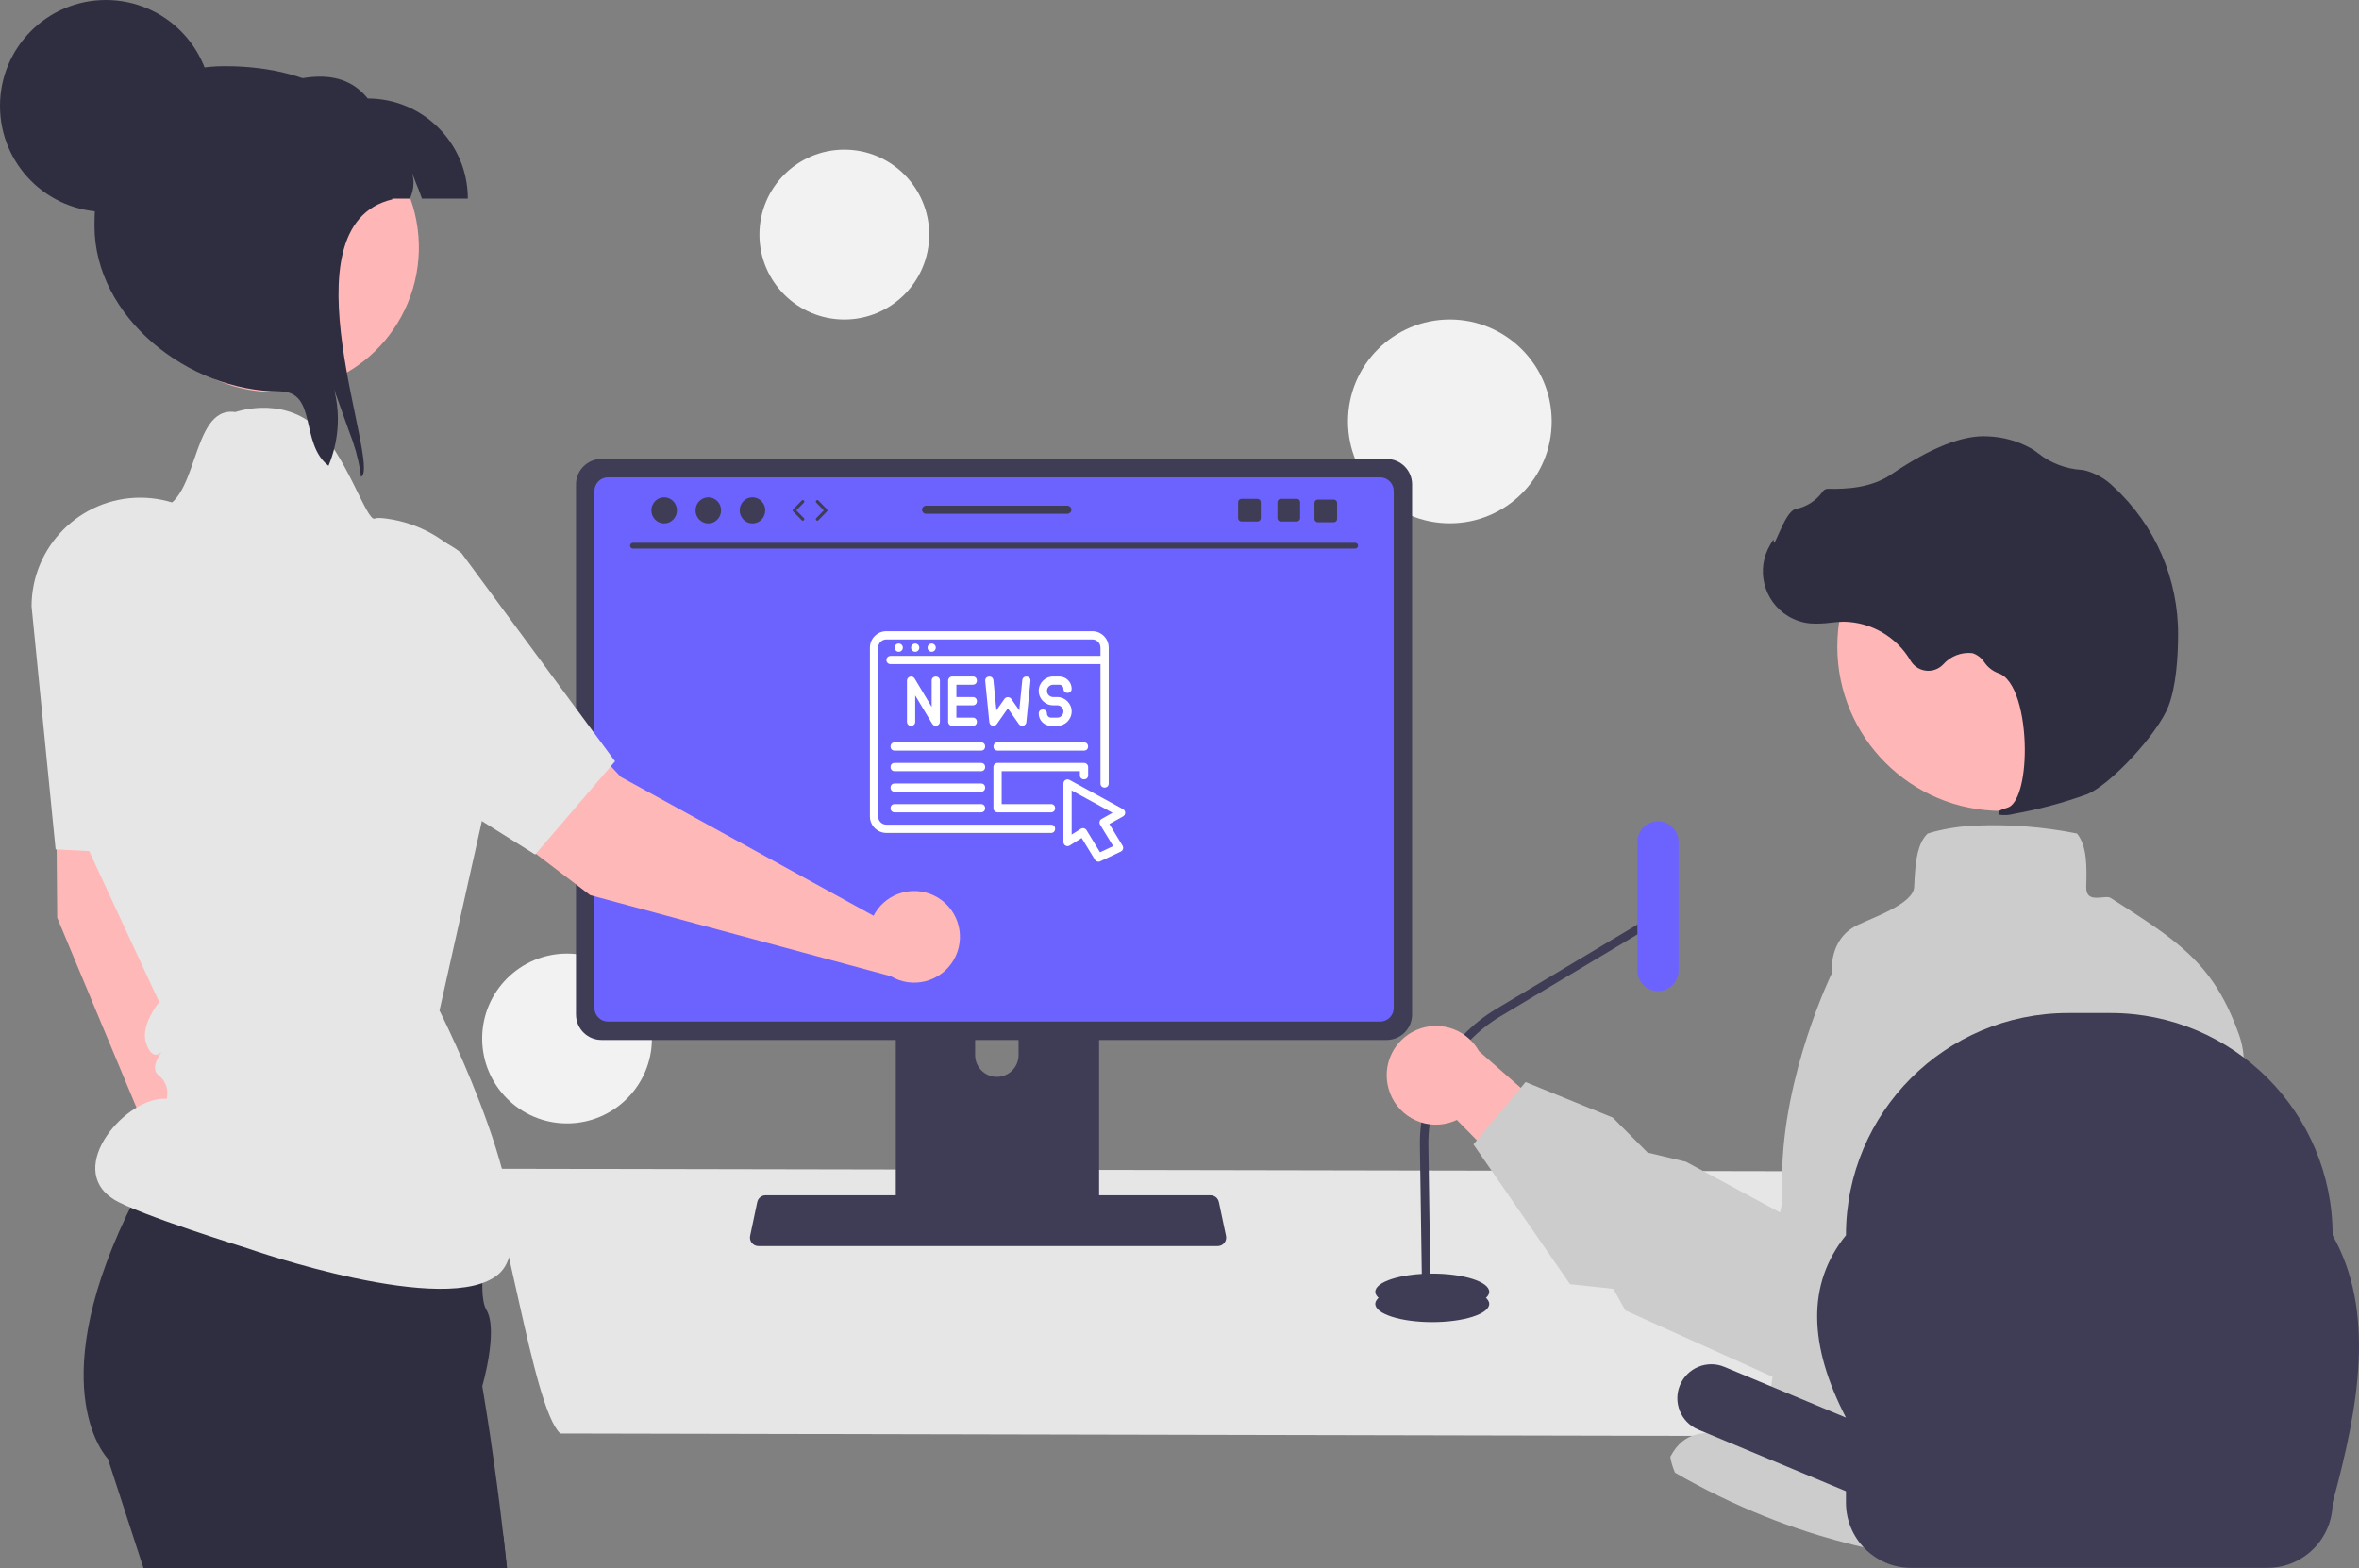 <svg width="188" height="125" viewBox="0 0 188 125" fill="none" xmlns="http://www.w3.org/2000/svg">
<rect x="0" y="0" width="188" height="125" fill="#808080" stroke="none"/>
<g clip-path="url(#clip0_0_165)">
<path d="M115.544 41.713C120.027 41.713 123.661 38.076 123.661 33.59C123.661 29.104 120.027 25.467 115.544 25.467C111.06 25.467 107.426 29.104 107.426 33.59C107.426 38.076 111.06 41.713 115.544 41.713Z" fill="#F2F2F2"/>
<path d="M67.288 25.467C71.024 25.467 74.053 22.436 74.053 18.698C74.053 14.96 71.024 11.929 67.288 11.929C63.552 11.929 60.523 14.96 60.523 18.698C60.523 22.436 63.552 25.467 67.288 25.467Z" fill="#F2F2F2"/>
<path d="M45.189 89.546C48.925 89.546 51.954 86.516 51.954 82.778C51.954 79.039 48.925 76.009 45.189 76.009C41.453 76.009 38.425 79.039 38.425 82.778C38.425 86.516 41.453 89.546 45.189 89.546Z" fill="#F2F2F2"/>
<path d="M38.313 93.157C40.273 95.481 42.393 112.235 44.654 114.261L150.768 114.487C153.029 112.461 155.149 95.706 157.108 93.382L38.313 93.157Z" fill="#E6E6E6"/>
<path d="M71.391 73.476V96.617H87.593V73.476C87.594 73.134 87.371 72.832 87.045 72.731C86.97 72.707 86.892 72.695 86.813 72.695H72.174C71.743 72.695 71.392 73.044 71.391 73.475L71.391 73.476ZM77.714 81.427C77.723 80.472 78.504 79.704 79.46 79.713C80.403 79.721 81.165 80.484 81.173 81.427V84.112C81.169 85.068 80.391 85.839 79.436 85.835C78.487 85.83 77.719 85.062 77.714 84.112V81.427Z" fill="#3F3D56"/>
<path d="M45.904 38.611V80.863C45.905 81.984 46.813 82.893 47.933 82.894H110.508C111.628 82.893 112.536 81.984 112.537 80.863V38.611C112.535 37.491 111.627 36.584 110.508 36.583H47.933C46.814 36.584 45.906 37.491 45.904 38.611Z" fill="#3F3D56"/>
<path d="M47.372 39.137V80.342C47.373 80.941 47.858 81.426 48.456 81.427H109.987C110.585 81.426 111.07 80.941 111.072 80.342V39.137C111.071 38.537 110.586 38.051 109.987 38.05H48.456C47.857 38.051 47.372 38.537 47.372 39.137Z" fill="#6C63FF"/>
<path d="M59.918 99.072C60.045 99.231 60.238 99.323 60.441 99.322H97.048C97.42 99.322 97.721 99.019 97.721 98.647C97.721 98.601 97.716 98.555 97.707 98.51L97.138 95.809C97.09 95.585 96.933 95.401 96.719 95.319C96.643 95.29 96.562 95.274 96.48 95.274H61.007C60.925 95.274 60.844 95.29 60.768 95.319C60.555 95.401 60.397 95.585 60.349 95.809L59.781 98.51C59.74 98.708 59.79 98.915 59.918 99.072Z" fill="#3F3D56"/>
<path d="M50.435 43.726H108.009C108.135 43.723 108.235 43.618 108.233 43.492C108.23 43.369 108.131 43.27 108.009 43.267H50.435C50.308 43.27 50.208 43.375 50.211 43.502C50.213 43.624 50.312 43.723 50.435 43.726Z" fill="#3F3D56"/>
<path d="M179.481 88.492C179.476 88.481 179.474 88.472 179.469 88.463C179.382 88.228 179.281 87.999 179.165 87.777C178.509 86.543 179.203 84.647 178.464 82.553C177.269 79.16 175.812 77.159 173.677 75.365C173.613 75.311 173.55 75.259 173.485 75.204L173.483 75.202C172.057 74.031 170.339 72.937 168.206 71.574C167.762 71.29 166.226 72.111 166.262 70.703C166.303 69.139 166.346 67.519 165.579 66.509L165.529 66.443L165.45 66.423C162.822 65.903 160.141 65.696 157.463 65.807H157.461C156.324 65.849 155.196 66.015 154.095 66.301C154.013 66.324 153.932 66.346 153.853 66.373C153.792 66.389 153.732 66.409 153.671 66.43L153.621 66.448L153.583 66.484C152.841 67.226 152.669 68.557 152.588 69.945V69.947C152.573 70.2 152.559 70.453 152.548 70.705C152.485 72.055 149.231 73.144 147.99 73.756C145.661 74.907 146.012 77.588 145.985 77.588C145.985 77.588 142.069 85.633 142.022 93.781C142.019 94.234 142.016 94.69 142.013 95.148C141.986 98.943 141.913 102.804 141.629 106.321C141.505 107.833 141.345 109.279 141.131 110.631C140.089 117.213 135.37 111.748 133.112 116.127C133.186 116.558 133.311 116.978 133.484 117.38C133.744 117.533 134.01 117.682 134.274 117.831C135.444 118.483 136.636 119.091 137.85 119.656C137.918 119.688 137.985 119.719 138.053 119.749C140.279 120.78 142.574 121.656 144.921 122.371C145.379 122.51 145.837 122.644 146.299 122.77C150.388 123.899 154.599 124.53 158.839 124.649C158.856 124.648 158.874 124.647 158.891 124.647C163.906 124.508 168.888 123.79 173.737 122.506C173.805 122.488 173.873 122.47 173.94 122.452C174.258 122.366 174.574 122.28 174.89 122.19C177.681 121.395 180.415 120.414 183.075 119.252C183.078 119.351 183.088 119.45 183.104 119.548C183.107 119.58 183.111 119.611 183.118 119.643C183.122 119.607 183.127 119.57 183.129 119.534C183.143 119.428 183.154 119.32 183.165 119.212C184.545 105.746 181.679 94.313 179.481 88.492Z" fill="#CCCCCC"/>
<path d="M159.519 64.638C166.751 64.638 172.614 58.771 172.614 51.535C172.614 44.299 166.751 38.432 159.519 38.432C152.287 38.432 146.424 44.299 146.424 51.535C146.424 58.771 152.287 64.638 159.519 64.638Z" fill="#FFB6B6"/>
<path d="M160.488 64.874C162.485 64.517 164.447 63.99 166.354 63.299C168.226 62.522 171.965 58.474 172.806 56.313C173.431 54.707 173.574 52.362 173.583 50.677C173.626 46.166 171.754 41.849 168.434 38.797C167.791 38.158 166.988 37.703 166.108 37.483C166.031 37.469 165.953 37.459 165.875 37.452C164.64 37.372 163.458 36.924 162.479 36.166C162.288 36.012 162.086 35.871 161.875 35.746C160.821 35.158 159.644 34.828 158.438 34.783C156.48 34.648 153.884 35.667 150.72 37.815C149.131 38.894 147.183 38.996 145.663 38.963C145.491 38.964 145.331 39.056 145.244 39.205C144.737 39.909 143.983 40.394 143.132 40.564C142.616 40.689 142.209 41.518 141.732 42.588C141.623 42.831 141.497 43.115 141.4 43.291L141.326 43.003L141.095 43.386C139.904 45.355 140.533 47.917 142.501 49.109C143.029 49.429 143.623 49.628 144.238 49.69C144.789 49.727 145.343 49.708 145.891 49.633C146.225 49.599 146.57 49.563 146.906 49.556C149.115 49.577 151.15 50.758 152.265 52.665C152.729 53.445 153.737 53.701 154.516 53.237C154.638 53.164 154.751 53.076 154.85 52.974C155.434 52.304 156.308 51.962 157.191 52.059C157.584 52.187 157.92 52.446 158.145 52.793C158.41 53.177 158.784 53.473 159.218 53.644C160.671 54.068 161.35 57.069 161.366 59.678C161.381 62.193 160.818 64.124 159.998 64.374C159.367 64.567 159.302 64.627 159.278 64.75L159.256 64.86L159.347 64.942C159.728 65.001 160.117 64.978 160.488 64.874Z" fill="#2F2E41"/>
<path d="M114.143 105.383C116.65 105.383 118.683 104.734 118.683 103.933C118.683 103.132 116.65 102.483 114.143 102.483C111.636 102.483 109.604 103.132 109.604 103.933C109.604 104.734 111.636 105.383 114.143 105.383Z" fill="#3F3D56"/>
<path d="M114.143 104.416C116.65 104.416 118.683 103.767 118.683 102.966C118.683 102.166 116.65 101.517 114.143 101.517C111.636 101.517 109.604 102.166 109.604 102.966C109.604 103.767 111.636 104.416 114.143 104.416Z" fill="#3F3D56"/>
<path d="M113.345 103.938L114.022 103.928L113.835 91.288C113.78 87.091 115.958 83.181 119.556 81.022L132.467 73.3L132.12 72.719L119.208 80.441C115.404 82.725 113.1 86.86 113.158 91.298L113.345 103.938Z" fill="#3F3D56"/>
<path d="M132.132 78.998C131.225 78.998 130.49 78.262 130.49 77.355V67.11C130.49 66.202 131.225 65.467 132.132 65.467C133.039 65.467 133.774 66.202 133.774 67.11V77.355C133.774 78.262 133.039 78.998 132.132 78.998Z" fill="#6C63FF"/>
<path d="M110.658 86.767C111.227 88.85 113.376 90.076 115.457 89.507C115.679 89.446 115.895 89.366 116.103 89.267L125.84 99.168L127.347 92.109L117.869 83.789C116.811 81.894 114.418 81.217 112.524 82.276C110.94 83.162 110.168 85.019 110.658 86.767Z" fill="#FFB6B6"/>
<path d="M161.522 76.429L161.46 76.395L154.36 73.952C152.537 73.324 150.532 73.511 148.855 74.463C148.47 74.681 148.108 74.937 147.775 75.228L147.772 75.228C146.66 76.19 145.893 77.49 145.59 78.93L141.861 96.645L134.363 92.602L131.307 91.872L128.526 89.079L121.58 86.249L121.195 86.71L117.7 90.89L117.426 91.218L125.121 102.358L128.57 102.733L129.536 104.453L129.604 104.485L132.432 105.76L144.492 111.196L150.332 106.724L151.246 106.022C158.801 99.018 162.333 93.384 163.808 89.092C164.588 86.826 164.794 84.937 164.716 83.414C164.476 78.708 161.642 76.519 161.522 76.429Z" fill="#CCCCCC"/>
<path d="M168.197 80.747H164.814C155.038 80.747 147.113 88.677 147.113 98.459C143.958 102.363 144.151 107.266 147.113 112.994L137.418 108.95C136.037 108.377 134.454 109.033 133.882 110.415C133.312 111.792 133.961 113.371 135.335 113.948L147.113 118.861V119.776C147.113 122.645 149.437 124.971 152.305 124.971H180.706C183.574 124.971 185.898 122.645 185.898 119.776C188.004 112.046 189.321 104.55 185.898 98.459C185.898 88.677 177.973 80.747 168.197 80.747Z" fill="#3F3D56"/>
<path d="M17.74 91.965C17.521 91.966 17.302 91.987 17.087 92.027L13.501 69.314L17.093 47.447C17.586 44.446 15.555 41.613 12.555 41.12C9.848 40.675 7.227 42.292 6.409 44.911C5.062 49.223 4.396 53.719 4.434 58.236L4.559 73.148L14.118 96.05C14.358 98.052 16.174 99.481 18.175 99.241C20.176 99.002 21.603 97.184 21.364 95.182C21.144 93.347 19.588 91.965 17.74 91.965Z" fill="#FFB8B8"/>
<path d="M11.173 39.668C6.395 39.676 2.524 43.55 2.516 48.33L4.275 66.11L4.433 67.703L4.514 67.708L10.69 68.014H10.693L13.69 68.163L14.204 68.188L14.792 66.11L19.83 48.33C19.825 43.549 15.952 39.673 11.173 39.668Z" fill="#E6E6E6"/>
<path d="M11.439 125L8.598 116.277C8.598 116.277 3.389 110.977 10.07 96.907C10.217 96.595 10.37 96.281 10.53 95.961C10.81 95.399 11.109 94.823 11.428 94.233C11.91 93.375 12.4 92.489 12.952 91.573L13.457 91.663L13.935 91.746L15.57 92.035H15.572L39.247 96.21C39.247 96.21 38.812 98.154 38.577 100.241C38.39 101.954 38.329 103.687 38.771 104.42C39.727 106.058 38.435 110.485 38.435 110.485C38.435 110.485 38.507 110.914 38.629 111.672V111.674C38.749 112.412 38.916 113.459 39.105 114.727C39.114 114.813 39.125 114.898 39.139 114.984C39.439 117.037 39.797 119.63 40.117 122.416C40.217 123.263 40.311 124.127 40.402 125L11.439 125Z" fill="#2F2E41"/>
<path d="M4.691 44.267C5.286 42.627 6.675 41.402 8.376 41.019C9.617 40.666 10.909 40.525 12.197 40.601C15.967 40.75 15.016 32.298 18.75 32.845C18.75 32.845 22.263 31.59 25.013 33.89C27.51 35.978 29.232 41.66 29.873 41.336C30.009 41.269 30.337 41.276 30.794 41.337C36.144 42.047 39.993 46.849 39.675 52.239L39.404 56.847C39.404 56.847 41.324 59.741 38.537 64.848L35.026 80.55C35.026 80.55 43.811 97.962 39.761 101.534C35.711 105.107 19.831 99.537 19.831 99.537C19.831 99.537 10.926 96.782 9.048 95.588C5.081 93.066 10.151 87.316 13.286 87.587C13.455 86.918 13.233 86.211 12.712 85.759C11.845 85.206 12.816 83.952 12.889 83.837C12.806 83.921 12.148 84.61 11.647 83.159C11.146 81.707 12.691 79.879 12.691 79.879L8.328 70.478L4.893 63.052L4.476 62.195L5.192 57.574L5.125 57.436C3.599 54.251 3.261 50.626 4.173 47.214C4.503 45.959 4.741 44.816 4.691 44.267Z" fill="#E6E6E6"/>
<path d="M40.402 125H38.895C39.312 124.104 39.725 123.235 40.117 122.416C40.217 123.263 40.311 124.127 40.402 125Z" fill="#2F2E41"/>
<path d="M69.969 72.44C69.835 72.614 69.718 72.8 69.618 72.995L49.474 61.926L34.395 45.697C32.325 43.469 28.842 43.342 26.616 45.413C24.607 47.282 24.28 50.346 25.85 52.597C28.432 56.302 31.577 59.582 35.169 62.317L47.03 71.348L70.979 77.806C72.708 78.843 74.949 78.28 75.984 76.551C77.02 74.821 76.458 72.579 74.73 71.542C73.144 70.592 71.1 70.978 69.969 72.44Z" fill="#FFB8B8"/>
<path d="M42.703 68.053L48.683 61.073L49.016 60.683L36.767 44.074C36.238 43.662 35.661 43.314 35.05 43.038L35.048 43.036C30.696 41.057 25.565 42.983 23.587 47.337C21.927 50.992 22.995 55.31 26.168 57.769L29.743 60.011L42.649 68.114L42.703 68.053Z" fill="#E6E6E6"/>
<path d="M31.971 25.25C28.918 30.837 21.917 32.889 16.334 29.834C10.751 26.779 8.7 19.774 11.753 14.187C14.806 8.601 21.807 6.549 27.39 9.604C29.735 10.887 31.561 12.947 32.556 15.429C32.609 15.561 32.656 15.693 32.704 15.83C33.818 18.93 33.551 22.36 31.971 25.25Z" fill="#FFB6B6"/>
<path d="M33.627 15.83C33.131 14.442 33.347 15.165 32.846 13.782C33.173 15.007 32.656 15.693 32.704 15.83H18.985V7.85C23.004 6.257 26.933 4.9 29.307 7.85C33.711 7.851 37.282 11.423 37.282 15.83L33.627 15.83Z" fill="#2F2E41"/>
<path d="M28.764 38.011C28.753 37.864 28.737 37.711 28.716 37.563C28.532 36.479 28.233 35.417 27.825 34.396C27.429 33.283 27.029 32.164 26.628 31.05C27.144 33.072 26.986 35.206 26.179 37.13C23.864 35.325 25.325 31.198 22.297 31.198C15.019 31.198 7.529 25.293 7.529 18.004C7.529 10.721 10.652 5.275 17.93 5.275C25.214 5.275 31.121 8.61 31.264 15.893C22.297 18.004 30.457 37.273 28.764 38.011Z" fill="#2F2E41"/>
<path d="M8.439 16.888C13.1 16.888 16.878 13.107 16.878 8.444C16.878 3.781 13.1 0 8.439 0C3.778 0 0 3.781 0 8.444C0 13.107 3.778 16.888 8.439 16.888Z" fill="#2F2E41"/>
<path d="M52.929 41.724C53.491 41.724 53.947 41.258 53.947 40.682C53.947 40.107 53.491 39.64 52.929 39.64C52.366 39.64 51.91 40.107 51.91 40.682C51.91 41.258 52.366 41.724 52.929 41.724Z" fill="#3F3D56"/>
<path d="M56.448 41.724C57.011 41.724 57.467 41.258 57.467 40.682C57.467 40.107 57.011 39.64 56.448 39.64C55.886 39.64 55.429 40.107 55.429 40.682C55.429 41.258 55.886 41.724 56.448 41.724Z" fill="#3F3D56"/>
<path d="M59.968 41.724C60.53 41.724 60.986 41.258 60.986 40.682C60.986 40.107 60.53 39.64 59.968 39.64C59.405 39.64 58.949 40.107 58.949 40.682C58.949 41.258 59.405 41.724 59.968 41.724Z" fill="#3F3D56"/>
<path d="M63.981 41.506C63.95 41.506 63.918 41.494 63.895 41.47L63.207 40.767C63.161 40.72 63.161 40.645 63.207 40.598L63.895 39.895C63.941 39.847 64.018 39.846 64.065 39.893C64.113 39.94 64.113 40.016 64.067 40.063L63.462 40.682L64.067 41.301C64.113 41.349 64.113 41.425 64.065 41.471C64.042 41.495 64.011 41.506 63.981 41.506Z" fill="#3F3D56"/>
<path d="M65.136 41.506C65.106 41.506 65.075 41.495 65.052 41.472C65.004 41.425 65.003 41.349 65.05 41.301L65.655 40.682L65.05 40.063C65.003 40.016 65.004 39.94 65.052 39.893C65.099 39.846 65.176 39.847 65.222 39.895L65.909 40.598C65.955 40.645 65.955 40.72 65.909 40.767L65.222 41.47C65.198 41.494 65.167 41.506 65.136 41.506Z" fill="#3F3D56"/>
<path d="M103.347 39.761H102.068C101.923 39.761 101.805 39.879 101.805 40.025V41.305C101.805 41.451 101.923 41.569 102.068 41.569H103.347C103.492 41.569 103.612 41.451 103.612 41.305V40.025C103.612 39.879 103.492 39.761 103.347 39.761Z" fill="#3F3D56"/>
<path d="M100.214 39.761H98.936C98.79 39.761 98.672 39.879 98.672 40.025V41.305C98.672 41.451 98.79 41.569 98.936 41.569H100.214C100.36 41.569 100.479 41.451 100.479 41.305V40.025C100.479 39.879 100.36 39.761 100.214 39.761Z" fill="#3F3D56"/>
<path d="M106.298 39.821H105.02C104.874 39.821 104.756 39.939 104.756 40.085V41.365C104.756 41.511 104.874 41.629 105.02 41.629H106.298C106.444 41.629 106.563 41.511 106.563 41.365V40.085C106.563 39.939 106.444 39.821 106.298 39.821Z" fill="#3F3D56"/>
<path d="M85.061 40.308H73.803C73.625 40.308 73.482 40.453 73.482 40.63C73.482 40.807 73.625 40.952 73.803 40.952H85.061C85.239 40.952 85.383 40.807 85.383 40.63C85.383 40.453 85.239 40.308 85.061 40.308Z" fill="#3F3D56"/>
<path d="M89.501 64.497L85.235 62.165C85.018 62.046 84.75 62.204 84.75 62.453V67.117C84.75 67.374 85.034 67.532 85.253 67.395L86.203 66.796L87.261 68.53C87.349 68.675 87.531 68.727 87.681 68.656L89.323 67.879C89.499 67.796 89.565 67.578 89.463 67.411L88.409 65.683L89.504 65.072C89.729 64.947 89.727 64.621 89.501 64.497ZM87.792 65.276C87.628 65.368 87.575 65.576 87.672 65.734L88.713 67.442L87.668 67.937L86.59 66.169C86.494 66.012 86.289 65.965 86.134 66.063L85.406 66.522V63.007L88.665 64.788L87.792 65.276Z" fill="white"/>
<path d="M83.766 65.734H70.641C70.279 65.734 69.984 65.44 69.984 65.078V51.625C69.984 51.263 70.279 50.969 70.641 50.969H87.047C87.409 50.969 87.703 51.263 87.703 51.625V52.281H70.969C70.787 52.281 70.641 52.428 70.641 52.609C70.641 52.791 70.787 52.938 70.969 52.938H87.703V62.453C87.703 62.887 88.359 62.888 88.359 62.453V51.625C88.359 50.901 87.771 50.312 87.047 50.312H70.641C69.917 50.312 69.328 50.901 69.328 51.625V65.078C69.328 65.802 69.917 66.391 70.641 66.391H83.766C84.2 66.391 84.2 65.734 83.766 65.734Z" fill="white"/>
<path d="M71.625 51.953C71.806 51.953 71.953 51.806 71.953 51.625C71.953 51.444 71.806 51.297 71.625 51.297C71.444 51.297 71.297 51.444 71.297 51.625C71.297 51.806 71.444 51.953 71.625 51.953Z" fill="white"/>
<path d="M72.938 51.953C73.119 51.953 73.266 51.806 73.266 51.625C73.266 51.444 73.119 51.297 72.938 51.297C72.756 51.297 72.609 51.444 72.609 51.625C72.609 51.806 72.756 51.953 72.938 51.953Z" fill="white"/>
<path d="M74.25 51.953C74.431 51.953 74.578 51.806 74.578 51.625C74.578 51.444 74.431 51.297 74.25 51.297C74.069 51.297 73.922 51.444 73.922 51.625C73.922 51.806 74.069 51.953 74.25 51.953Z" fill="white"/>
<path d="M72.938 57.531V55.434L74.297 57.7C74.467 57.985 74.906 57.863 74.906 57.531V54.25C74.906 53.816 74.25 53.816 74.25 54.25V56.347L72.891 54.081C72.721 53.797 72.281 53.918 72.281 54.25V57.531C72.281 57.965 72.938 57.966 72.938 57.531Z" fill="white"/>
<path d="M77.531 54.578C77.966 54.578 77.965 53.922 77.531 53.922H75.891C75.709 53.922 75.562 54.069 75.562 54.25V57.531C75.562 57.712 75.709 57.859 75.891 57.859H77.531C77.966 57.859 77.965 57.203 77.531 57.203H76.219V56.219H77.531C77.966 56.219 77.965 55.562 77.531 55.562H76.219V54.578H77.531Z" fill="white"/>
<path d="M79.441 57.719L80.32 56.463L81.2 57.719C81.374 57.968 81.765 57.867 81.795 57.564L82.123 54.282C82.166 53.85 81.514 53.786 81.47 54.217L81.231 56.618L80.589 55.702C80.466 55.527 80.175 55.527 80.052 55.702L79.41 56.618L79.17 54.217C79.127 53.787 78.474 53.849 78.517 54.282L78.845 57.564C78.876 57.868 79.267 57.967 79.441 57.719Z" fill="white"/>
<path d="M84.258 57.203H83.766C83.585 57.203 83.438 57.056 83.438 56.875C83.438 56.441 82.781 56.441 82.781 56.875C82.781 57.418 83.223 57.859 83.766 57.859H84.258C84.891 57.859 85.406 57.344 85.406 56.711C85.406 56.078 84.891 55.562 84.258 55.562H83.93C83.658 55.562 83.438 55.342 83.438 55.07C83.438 54.799 83.658 54.578 83.93 54.578H84.422C84.603 54.578 84.75 54.725 84.75 54.906C84.75 55.34 85.406 55.341 85.406 54.906C85.406 54.364 84.965 53.922 84.422 53.922H83.93C83.296 53.922 82.781 54.437 82.781 55.07C82.781 55.704 83.296 56.219 83.93 56.219H84.258C84.529 56.219 84.75 56.44 84.75 56.711C84.75 56.982 84.529 57.203 84.258 57.203Z" fill="white"/>
<path d="M78.188 59.172H71.297C70.862 59.172 70.863 59.828 71.297 59.828H78.188C78.622 59.828 78.622 59.172 78.188 59.172Z" fill="white"/>
<path d="M79.5 59.828H86.391C86.825 59.828 86.825 59.172 86.391 59.172H79.5C79.066 59.172 79.066 59.828 79.5 59.828Z" fill="white"/>
<path d="M83.766 64.094H79.828V61.469H86.062V61.797C86.062 62.231 86.719 62.231 86.719 61.797V61.141C86.719 60.959 86.572 60.812 86.391 60.812H79.5C79.319 60.812 79.172 60.959 79.172 61.141V64.422C79.172 64.603 79.319 64.75 79.5 64.75H83.766C84.2 64.75 84.2 64.094 83.766 64.094Z" fill="white"/>
<path d="M78.188 60.812H71.297C70.862 60.812 70.863 61.469 71.297 61.469H78.188C78.622 61.469 78.622 60.812 78.188 60.812Z" fill="white"/>
<path d="M78.188 62.453H71.297C70.862 62.453 70.863 63.109 71.297 63.109H78.188C78.622 63.109 78.622 62.453 78.188 62.453Z" fill="white"/>
<path d="M78.188 64.094H71.297C70.862 64.094 70.863 64.75 71.297 64.75H78.188C78.622 64.75 78.622 64.094 78.188 64.094Z" fill="white"/>
</g>
<defs>
<clipPath id="clip0_0_165">
<rect width="188" height="125" fill="white"/>
</clipPath>
</defs>
</svg>
